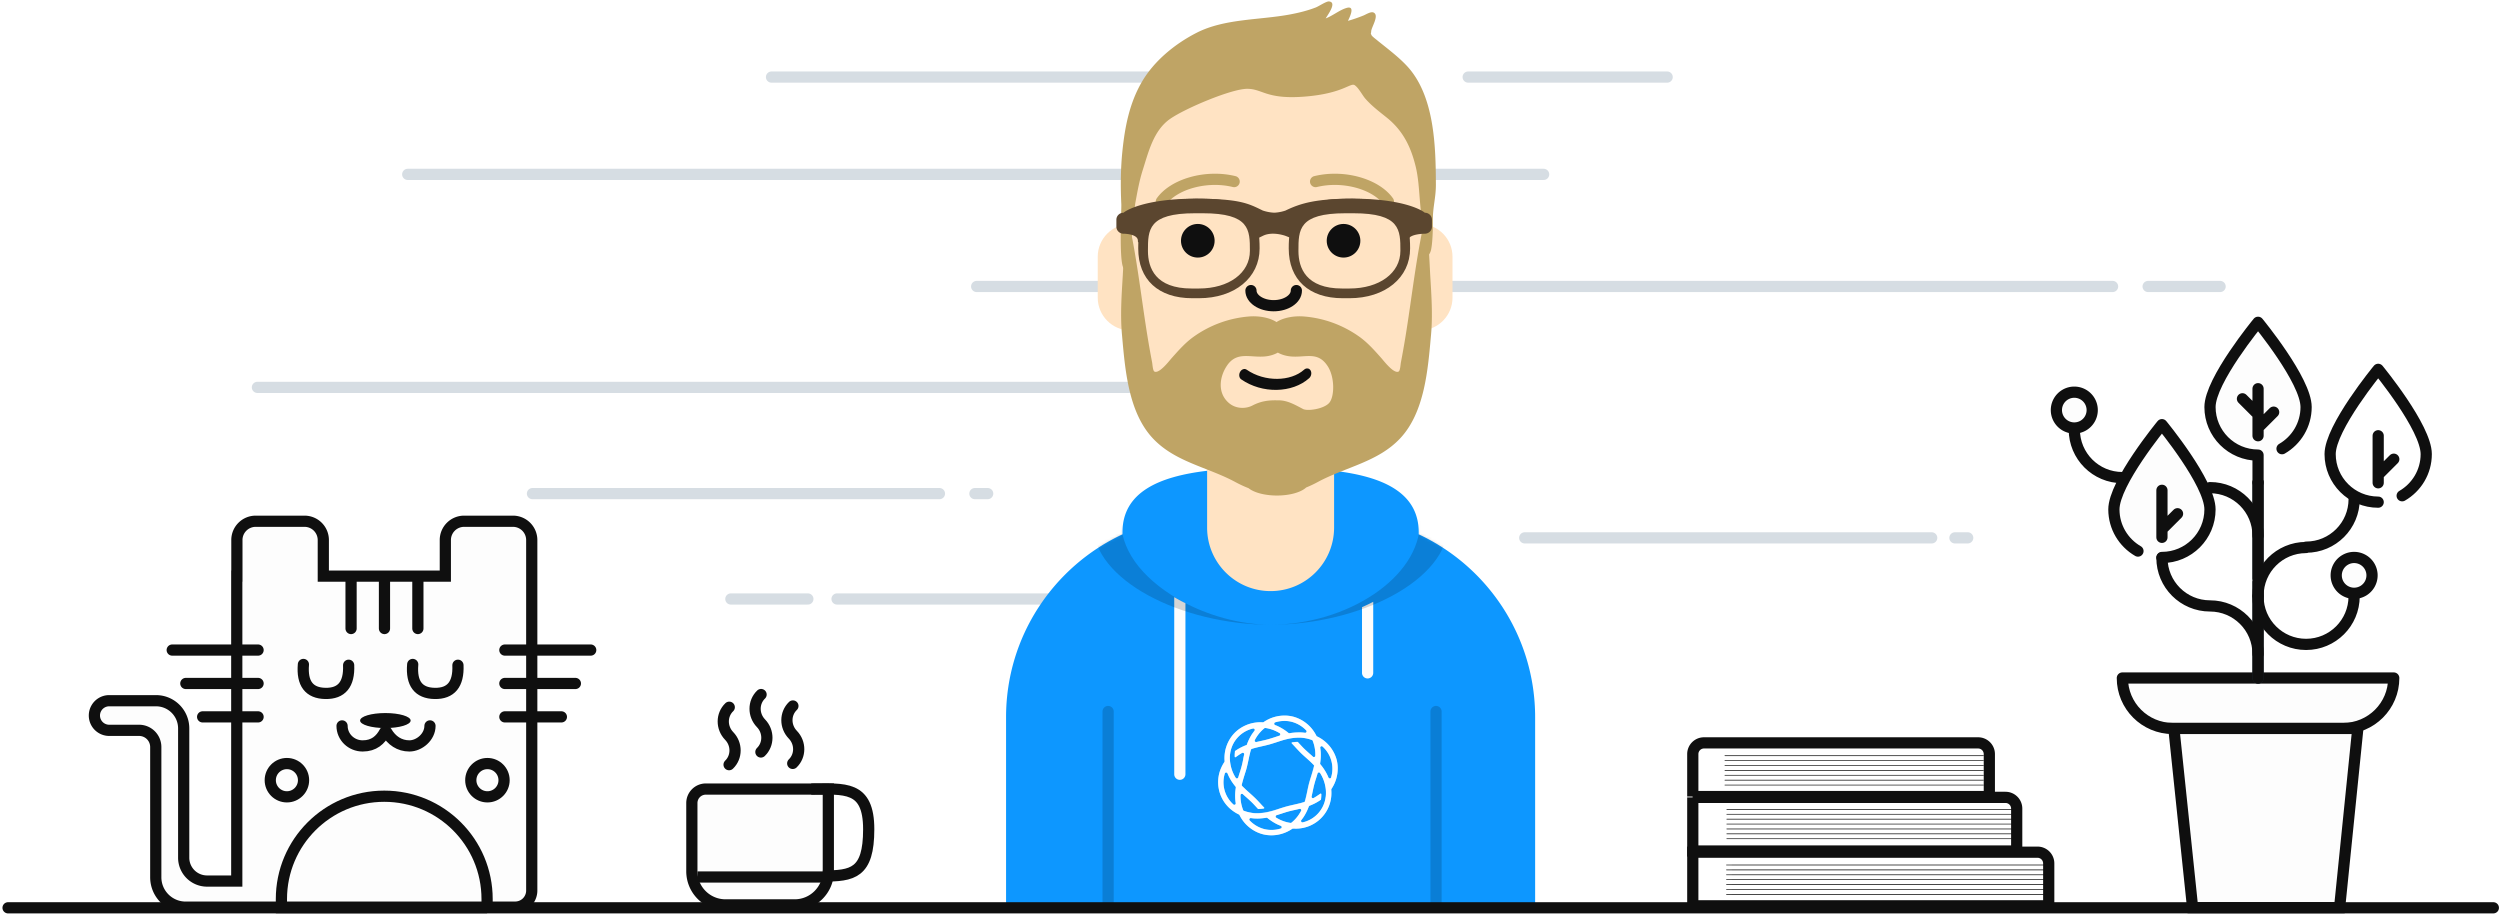 <svg width="892" height="326" viewBox="0 0 892 326" xmlns="http://www.w3.org/2000/svg" xmlns:xlink="http://www.w3.org/1999/xlink">
  <title>
    chapter-iv
  </title>
  <defs>
    <path
      d="M117.757 145.628V213H72.26v-69.2c-15.719-8.487-26.56-24.849-27.239-43.8h-.034c-6.456 0-11.689-5.233-11.689-11.69V73.69c0-6.457 5.233-11.69 11.69-11.69V51.89C44.987 23.233 68.22 0 96.877 0c28.659 0 51.89 23.232 51.89 51.89v10.124c6.188.301 11.112 5.413 11.112 11.675v14.622c0 6.273-4.941 11.392-11.145 11.677-.726 20.424-13.257 37.843-30.978 45.64z"
      id="a"/>
    <path
      d="M72.323.07v20.277C72.323 32.858 82.464 43 94.975 43c12.51 0 22.653-10.142 22.653-22.653V.071c17.084 2.025 30.203 7.592 30.203 22.006 0 .222-.003.444-.009.664 24.539 11.474 41.54 36.381 41.54 65.258v69.42H.588v-69.42c0-28.877 17-53.784 41.54-65.258a23.59 23.59 0 0 1-.01-.664c0-14.414 13.119-19.98 30.204-22.006z"
      id="b"/>
    <path
      d="M74.372 66.248c-1.924 2.173-7.718 3.01-9.316 2.173-2.954-1.545-5.75-3.201-8.998-3.088-3.248-.113-6.063.27-9.052 1.835-2.394 1.253-5.945 1.253-8.448-.92-4.04-3.507-3.362-9.083-.813-13.054 3.626-5.651 8.545-2.918 14.045-3.563 1.496-.175 2.998-.617 4.268-1.34 1.27.723 2.772 1.165 4.268 1.34 5.5.645 9.93-2.088 13.556 3.563 2.548 3.971 2.413 10.882.49 13.054zm34.2-65.957c-3.217 14.075-4.696 28.434-7.029 42.671a337.588 337.588 0 0 1-1.584 8.879c-.118.62-.235 2.923-.81 3.215-1.739.884-5.284-3.818-6.232-4.88-2.38-2.665-4.74-5.355-7.64-7.447a39.471 39.471 0 0 0-19.854-7.32c-2.987-.248-7.024.185-9.839 1.993-2.814-1.808-6.852-2.241-9.838-1.993a39.471 39.471 0 0 0-19.855 7.32c-2.9 2.092-5.26 4.782-7.64 7.447-.948 1.062-4.493 5.764-6.232 4.88-.574-.292-.691-2.595-.81-3.215a337.584 337.584 0 0 1-1.584-8.879C7.292 28.725 5.814 14.366 2.595.292 1.66.291.839 19.038.735 20.785.308 27.88-.188 34.816.446 41.917 1.54 54.167 2.681 69.525 11.451 78.88c7.924 8.452 19.43 10.219 29.354 15.554 1.277.687 2.972 1.535 4.8 2.23 1.925 1.563 5.744 2.628 10.143 2.628 4.614 0 8.59-1.172 10.411-2.862a43.018 43.018 0 0 0 4.205-1.996c9.923-5.336 21.43-7.102 29.354-15.554 8.77-9.354 9.91-24.713 11.004-36.962.635-7.1.138-14.037-.287-21.131C110.33 19.039 109.51.29 108.573.29z"
      id="d"/>
    <filter x="-.9%" y="-2.8%" width="101.8%" height="111.1%" filterUnits="objectBoundingBox" id="e">
      <feOffset dy="2" in="SourceAlpha" result="shadowOffsetOuter1"/>
      <feColorMatrix values="0 0 0 0 0 0 0 0 0 0 0 0 0 0 0 0 0 0 0.2 0" in="shadowOffsetOuter1" result="shadowMatrixOuter1"/>
      <feMerge>
        <feMergeNode in="shadowMatrixOuter1"/>
        <feMergeNode in="SourceGraphic"/>
      </feMerge>
    </filter>
  </defs>
  <g fill="none" fill-rule="evenodd">
    <g stroke-width="4">
      <g stroke="#D6DDE3" stroke-linecap="round">
        <path
          d="M189.98 176.119h145.213M91.844 138.215h386M348.474 102.215H753.77M523.844 27.5h71M275.274 27.5h195.987M766.45 102.215h25.689M347.844 176.119h4.56M298.656 213.715h145.212M260.77 213.715h27.478M544.02 191.908H689.23M697.52 191.908h4.56M145.474 62.215H550.77"/>
      </g>
      <g stroke="#0F0F0F">
        <path d="M283.547 322.866h-24.693c-6.627 0-12-5.372-12-12v-24.333a5 5 0 0 1 5-5h43.693v29.333c0 6.628-5.373 12-12 12z" fill="#FDFDFD"/>
        <path d="M289.45 281.535c11.785 0 20.506-1.436 20.506 14.356s-5.774 16.67-16.363 16.67M248.854 312.905h46.739"/>
        <g stroke-linecap="round" stroke-linejoin="round">
          <path d="M271.487 268.309c2.838-2.741 2.853-7.33.034-10.249M271.556 247.812c-2.838 2.74-2.854 7.329-.035 10.248"/>
        </g>
        <g stroke-linecap="round" stroke-linejoin="round">
          <path d="M260.132 272.835c2.838-2.74 2.854-7.329.035-10.248M260.201 252.339c-2.838 2.74-2.853 7.329-.034 10.248"/>
        </g>
        <g stroke-linecap="round" stroke-linejoin="round">
          <path d="M282.84 272.386c2.839-2.741 2.855-7.33.035-10.249M282.91 251.889c-2.838 2.74-2.854 7.329-.035 10.248"/>
        </g>
      </g>
    </g>
    <path
      d="M762.827 196.347c-5.135-2.962-8.592-8.51-8.592-14.864 0-9.469 17.145-30.242 17.145-30.242s17.146 20.773 17.146 30.242c0 9.47-7.676 17.146-17.146 17.146M814.225 160.099c5.135-2.962 8.592-8.51 8.592-14.863 0-9.47-17.145-30.243-17.145-30.243s-17.146 20.774-17.146 30.243c0 9.47 7.677 17.145 17.146 17.145"
      fill="#FDFDFD"/>
    <path d="M854.088 241.913h-96.833c0 9.944 8.061 18.006 18.006 18.006h60.822c9.944 0 18.005-8.062 18.005-18.006z" stroke="#0F0F0F" stroke-width="4" fill="#FDFDFD" stroke-linecap="round" stroke-linejoin="round"/>
    <path stroke="#0F0F0F" stroke-width="4" fill="#FDFDFD" d="M775.636 259.919l6.69 63.942h52.44l6.508-63.942z"/>
    <path d="M805.672 241.913v-34.291M805.672 206.436v-34.291" stroke="#1D2B36" stroke-width="4" stroke-linecap="round" stroke-linejoin="round"/>
    <path
      d="M805.672 233.34c0-9.469-7.676-17.146-17.146-17.146M822.818 195.352c-9.47 0-17.146 7.677-17.146 17.146M771.38 199.049c0 9.469 7.677 17.146 17.147 17.146M822.818 195.228c9.469 0 17.145-7.676 17.145-17.146M771.38 191.723v-16.788M771.38 188.866l5.567-5.566M848.536 172.264v-16.789M848.536 169.406l5.566-5.566M814.225 160.099c5.135-2.962 8.592-8.51 8.592-14.863 0-9.47-17.145-30.243-17.145-30.243s-17.146 20.774-17.146 30.243c0 9.47 7.677 17.145 17.146 17.145M805.672 162.381v9.763M805.672 155.475v-16.788M805.672 152.618l5.566-5.566M805.672 147.855l-5.566-5.566M805.672 191.13c0-9.468-7.676-17.145-17.146-17.145M740.11 153.26c0 9.47 7.676 17.146 17.145 17.146"
      stroke="#0F0F0F"
      stroke-width="4"
      stroke-linecap="round"
      stroke-linejoin="round"/>
    <path d="M746.5 146.319a6.39 6.39 0 1 0-12.78 0 6.39 6.39 0 0 0 12.78 0zM846.342 205.295a6.39 6.39 0 1 0-12.781 0 6.39 6.39 0 0 0 12.78 0z" stroke="#0F0F0F" stroke-width="4" fill="#FDFDFD" stroke-linecap="round" stroke-linejoin="round"/>
    <path d="M805.66 212.774c0 9.469 7.677 17.146 17.146 17.146M822.806 229.92c9.47 0 17.145-7.677 17.145-17.147" stroke="#0F0F0F" stroke-width="4" stroke-linecap="round" stroke-linejoin="round"/>
    <g stroke="#0F0F0F">
      <g opacity=".15" stroke-linecap="square" stroke-width=".25">
        <path d="M618.018 310.377h113.469M618.018 312.123h113.469M618.018 313.87h113.469M618.018 315.616h113.469M618.018 317.363h113.469M618.018 319.11h113.469M618.018 308.63h113.469"/>
      </g>
      <path d="M603.987 304.06v19.14h127v-15.14a4 4 0 0 0-4-4h-123z" stroke-width="4"/>
      <g stroke-linecap="round" stroke-width=".25">
        <path d="M616.018 310.377h113.469M616.018 312.123h113.469M616.018 313.87h113.469M616.018 315.616h113.469M616.018 317.363h113.469M616.018 319.11h113.469M616.018 308.63h113.469"/>
      </g>
      <path d="M603.987 284.501v19.141H719.56v-15.14a4 4 0 0 0-4-4H603.987z" stroke-width="4"/>
      <g stroke-linecap="round" stroke-width=".25">
        <path d="M616.127 290.531H718.36M616.127 292.278H718.36M616.127 294.024H718.36M616.127 295.77H718.36M616.127 297.517H718.36M616.127 299.264H718.36M616.127 288.785H718.36"/>
      </g>
      <g>
        <path d="M603.987 284.2h105.808v-15.14a4 4 0 0 0-4-4h-97.808a4 4 0 0 0-4 4v15.14z" stroke-width="4"/>
        <g stroke-linecap="round" stroke-width=".25">
          <path d="M615.455 271.377h92.243M615.455 273.124h92.243M615.455 274.87h92.243M615.455 276.617h92.243M615.455 278.363h92.243M615.455 280.11h92.243M615.455 269.631h92.243"/>
        </g>
      </g>
    </g>
    <g>
      <g transform="matrix(-1 0 0 1 211.52 183.979)">
        <path
          d="M127.042 21.583h-.044V8.711a6.708 6.708 0 0 0-6.708-6.709h-17.417a6.708 6.708 0 0 0-6.708 6.709v12.872h-43.54V8.711a6.708 6.708 0 0 0-6.708-6.709H28.5a6.708 6.708 0 0 0-6.708 6.709v125.056a5.917 5.917 0 0 0 5.916 5.917h89.444v.014h28.121c5.891 0 10.667-4.775 10.667-10.666V82.563a5.958 5.958 0 0 1 5.958-5.958h10.657a5.285 5.285 0 1 0 0-10.57h-16.7c-5.454 0-9.875 4.42-9.875 9.874v46.138a8.333 8.333 0 0 1-8.333 8.333h-10.605V21.583z"
          stroke="#0F0F0F"
          stroke-width="4"
          fill="#FDFDFD"/>
        <path d="M37.722 139.868h73.39v-3.064c0-20.266-16.43-36.695-36.695-36.695-20.266 0-36.695 16.429-36.695 36.695v3.064z" stroke="#0F0F0F" stroke-width="4"/>
        <g stroke="#0F0F0F" stroke-linecap="round" stroke-linejoin="round" stroke-width="4">
          <path d="M87.125 53.376c-.274 6.806 2.49 10.158 8.294 10.057 5.803-.101 8.418-3.547 7.845-10.338M48.125 53.376c-.274 6.806 2.49 10.158 8.294 10.057 5.803-.101 8.418-3.547 7.845-10.338"/>
        </g>
        <g stroke="#0F0F0F" stroke-linecap="round" stroke-width="4">
          <path d="M62.422 22.575v17.703M74.34 22.575v17.703M86.26 22.575v17.703"/>
        </g>
        <g stroke="#0F0F0F" stroke-linecap="round" stroke-width="4">
          <path d="M150.076 47.963h-30.64M145.22 59.882h-25.785M139.224 71.802h-19.789"/>
        </g>
        <g stroke="#0F0F0F" stroke-linecap="round" stroke-width="4">
          <path d="M31.391 47.963H.751M31.391 59.882H6.22M31.391 71.802H11.215"/>
        </g>
        <g transform="translate(57.25 69.833)">
          <ellipse fill="#0F0F0F" cx="16.771" cy="3.282" rx="9.018" ry="2.677"/>
          <path d="M.853 5.188c0 3.945 3.827 7.144 7.348 7.144 3.52 0 6.367-1.906 8.2-5.084M32.222 5.188c0 3.945-3.29 7.144-7.348 7.144s-6.369-2.132-7.91-5.004" stroke="#0F0F0F" stroke-width="4" stroke-linecap="round" stroke-linejoin="round"/>
        </g>
        <circle stroke="#0F0F0F" stroke-width="4" cx="109.153" cy="94.396" r="5.938"/>
        <circle stroke="#0F0F0F" stroke-width="4" cx="37.604" cy="94.396" r="5.938"/>
      </g>
    </g>
    <g>
      <g transform="translate(358.375 17.904)">
        <use fill="#FFE3C3" xlink:href="#a"/>
        <g transform="translate(0 150)">
          <mask id="c" fill="#fff">
            <use xlink:href="#b"/>
          </mask>
          <use fill="#0D97FF" xlink:href="#b"/>
          <path d="M64.59 47.332v61.014a2 2 0 1 1-4 0V45.15a62.645 62.645 0 0 0 4 2.182zm67-.51v25.351a2 2 0 0 1-4 0V48.739a66.549 66.549 0 0 0 4-1.918z" fill="#FDFDFD" mask="url(#c)"/>
          <path
            d="M94.98 55c-11.225 0-22.705-3.553-31.045-8.048-12.669-6.827-22.3-17.01-22.3-28.875 0-9.37 5.597-15.003 14.251-18.353C41.55 2.571 31.634 8.243 31.634 19.308 31.634 39.02 63.104 55 94.979 55zM134.072-.276c14.337 2.847 24.253 8.519 24.253 19.584 0 19.71-31.465 35.689-63.337 35.692 26.84-.004 53.335-16.533 53.335-36.923 0-9.37-5.597-15.003-14.25-18.353z"
            fill-opacity=".16"
            fill="#000"
            mask="url(#c)"/>
          <path d="M154 85.965v68.23M37 85.965v68.23" stroke="#0A7ED6" stroke-width="4" stroke-linecap="round"/>
        </g>
        <g fill="#FFF" fill-rule="nonzero">
          <path
            d="M118.483 252.982a12.983 12.983 0 0 0-6.923-8.147.568.568 0 0 1-.26-.27 14.122 14.122 0 0 0-1.182-1.937 13.025 13.025 0 0 0-7.08-4.848 12.334 12.334 0 0 0-3.189-.388 13.23 13.23 0 0 0-5.347 1.182c-.7.323-1.371.706-2.006 1.144a.563.563 0 0 1-.303.09 12.01 12.01 0 0 0-2.292.047c-1.463.159-2.89.566-4.216 1.203-1.31.625-2.501 1.47-3.526 2.496a12.949 12.949 0 0 0-3.597 10.068.589.589 0 0 1-.094.359c-.42.633-.786 1.3-1.097 1.993a12.62 12.62 0 0 0 4.302 15.547c.62.443 1.278.829 1.967 1.153a.597.597 0 0 1 .26.264c.337.679.73 1.327 1.179 1.938a12.923 12.923 0 0 0 3.15 3.039 12.774 12.774 0 0 0 3.93 1.81c1.044.268 2.118.4 3.196.392a13.166 13.166 0 0 0 7.345-2.326.576.576 0 0 1 .303-.086c.303 0 .628.03.995.03a12.671 12.671 0 0 0 12.628-11.574c.062-.757.062-1.518 0-2.275a.56.56 0 0 1 .094-.362 13.17 13.17 0 0 0 2.21-7.35 12.09 12.09 0 0 0-.447-3.192zm-21.873-13.17a11.297 11.297 0 0 1 3.244-.504c.912-.01 1.822.101 2.705.329a10.985 10.985 0 0 1 5.122 3.051.504.504 0 0 1-.359.85.205.205 0 0 1-.077 0c-.473-.07-.95-.116-1.43-.137-.294 0-.614-.026-.985 0a18.97 18.97 0 0 0-3.107.29h-.068a.546.546 0 0 1-.316-.11 17.797 17.797 0 0 0-3.449-2.267 14.156 14.156 0 0 0-1.31-.572.482.482 0 0 1-.316-.482.487.487 0 0 1 .346-.448zm-6.606 5.18a13.175 13.175 0 0 1 2.73-3.055.512.512 0 0 1 .325-.115h.077a13.4 13.4 0 0 1 3.91 1.22c.354.171.725.376 1.143.623.168.104.26.296.235.491a.487.487 0 0 1-.35.427c-.495.154-.965.307-1.425.46l-.188.065c-.99.32-1.707.546-2.429.751-.72.205-1.425.363-2.185.534l-.273.042c-.546.12-1.092.244-1.664.384a.38.38 0 0 1-.116 0 .495.495 0 0 1-.426-.243.504.504 0 0 1 0-.49c.179-.35.4-.73.636-1.093zm-7.448 18.169a18.198 18.198 0 0 0-.196 4.05c.03.427.085.918.162 1.417a.5.5 0 0 1-.107.427.53.53 0 0 1-.38.175.478.478 0 0 1-.34-.133 10.61 10.61 0 0 1-3.052-11.036.504.504 0 0 1 .947-.047c.175.427.376.883.59 1.306a18.236 18.236 0 0 0 2.248 3.38.568.568 0 0 1 .128.46zm1.379-5.335c-.167.53-.333 1.067-.504 1.63a.495.495 0 0 1-.474.363.487.487 0 0 1-.426-.235c-.235-.364-.45-.74-.645-1.126a13.23 13.23 0 0 1-1.301-4.033 11.617 11.617 0 0 1-.103-2.894c0-.196.038-.376.068-.56a10.627 10.627 0 0 1 8.173-8.961.512.512 0 0 1 .12 0c.183.002.35.11.426.277a.49.49 0 0 1-.055.533c-.282.359-.56.747-.854 1.157a17.959 17.959 0 0 0-1.856 3.798.205.205 0 0 1-.124.128 18.352 18.352 0 0 0-3.444 1.707l-.15.103-.132.077-.085.06-.038.025-.064.043-.035.025-.08.052a.162.162 0 0 0-.065.102 1.323 1.323 0 0 0 0 .14v.146c0 .097-.01.193-.03.29-.017.196-.03.394-.042.593-.012.2-.012.403 0 .61v.163a.213.213 0 0 0 .337.175c.256-.18.516-.354.781-.534l.11-.123c.09-.069.18-.133.274-.192l.15-.099c.285-.192.605-.384.96-.58a.53.53 0 0 1 .636.128c.093.121.129.277.098.427-.12.495-.218.973-.316 1.434l-.051.235a42.492 42.492 0 0 1-.55 2.475c-.214.82-.428 1.51-.67 2.287l-.04.154zm1.899 13.683l-.512-.188-.064-.039-.043-.093a13.49 13.49 0 0 1-.943-4.127 12.125 12.125 0 0 1-.03-1.28.495.495 0 0 1 .5-.487.49.49 0 0 1 .337.128 34.3 34.3 0 0 0 1.28 1.143l.098.09c.58.517 1.19 1.071 1.767 1.63.576.56 1.127 1.166 1.745 1.84.163.175.329.35.491.529l.047.051a.064.064 0 0 0 .051 0 14.442 14.442 0 0 0 1.968-.175.213.213 0 0 0 .12-.362c-.427-.427-.82-.854-1.281-1.358l-.2-.183a48.615 48.615 0 0 0-1.61-1.682 47.887 47.887 0 0 0-1.643-1.528l-.303-.273c-.653-.584-1.28-1.13-1.903-1.745-.286-.265-.568-.547-.854-.828a.589.589 0 0 1-.145-.534c.09-.384.184-.764.286-1.13a52.5 52.5 0 0 1 .674-2.263l.137-.452c.243-.79.478-1.536.67-2.305a71.53 71.53 0 0 0 .58-2.56l.077-.376c.141-.653.3-1.395.491-2.164.081-.337.18-.717.299-1.122a.602.602 0 0 1 .397-.401c.333-.103.644-.188.93-.27l.184-.05a76.472 76.472 0 0 1 2.535-.602l.316-.073c.776-.179 1.506-.35 2.236-.55.73-.2 1.536-.465 2.275-.7l.239-.077c.772-.256 1.6-.53 2.48-.79.516-.145.934-.256 1.322-.345.961-.231 1.939-.385 2.924-.461.358-.03.717-.047 1.067-.047h.853c1.414.074 2.807.372 4.127.883a.21.21 0 0 1 .128.12c.536 1.316.857 2.71.952 4.127.026.401.034.824.026 1.28a.5.5 0 0 1-.854.359 34.3 34.3 0 0 0-1.28-1.144l-.214-.192a60.17 60.17 0 0 1-1.651-1.524c-.521-.503-1.05-1.088-1.597-1.673l-.162-.175-.35-.384-.145-.158a.175.175 0 0 0-.128-.047c-.643.016-1.285.074-1.92.175a.218.218 0 0 0-.124.363c.371.389.73.777 1.13 1.2l.33.362c.52.56 1.058 1.14 1.621 1.707.564.568 1.246 1.178 1.87 1.737l.294.256.23.214c.474.427.965.853 1.464 1.348.286.274.61.598.952.96a.235.235 0 0 1 .056.197c-.099.457-.21.9-.33 1.327-.234.875-.477 1.66-.712 2.42l-.055.18c-.256.823-.5 1.604-.713 2.42-.213.814-.376 1.6-.576 2.56l-.103.49c-.14.658-.29 1.34-.465 2.058-.094.392-.213.832-.358 1.318a.226.226 0 0 1-.145.141c-.474.15-.918.278-1.28.38-.905.24-1.76.427-2.527.606l-.124.026c-.798.183-1.626.371-2.441.593-.815.222-1.635.495-2.441.743h-.026l-.401.132c-.679.222-1.379.452-2.134.67h-.051c-.299.09-.756.218-1.28.337-.96.228-1.936.382-2.92.461-.354.03-.717.047-1.067.047h-.853l-.542-.038-.478-.056h-.145l-.33-.064a.427.427 0 0 1-.08 0c-.128 0-.256-.047-.376-.077a9.486 9.486 0 0 1-.708-.158c-.23-.06-.602-.192-.943-.298h.004zm12.756 6.184a11.28 11.28 0 0 1-3.243.508 10.571 10.571 0 0 1-2.71-.33 10.99 10.99 0 0 1-5.122-3.055.495.495 0 0 1-.098-.538c.08-.182.258-.3.457-.303h.081c.465.069.947.12 1.421.146.329 0 .666.025 1.003 0a18.86 18.86 0 0 0 3.081-.295h.086c.11 0 .218.036.307.102 1.062.871 2.22 1.62 3.449 2.233.426.196.853.388 1.31.563.2.077.33.272.324.486a.5.5 0 0 1-.35.483h.004zm6.603-5.177a13.064 13.064 0 0 1-2.727 3.051.478.478 0 0 1-.316.12h-.081a13.06 13.06 0 0 1-3.914-1.217c-.401-.196-.785-.426-1.144-.623a.508.508 0 0 1 .116-.913c.426-.132.853-.265 1.28-.427l.354-.11c.854-.278 1.626-.534 2.42-.76.7-.192 1.417-.359 2.172-.525l.303-.073c.538-.12 1.084-.243 1.652-.38a.572.572 0 0 1 .12 0 .487.487 0 0 1 .426.244.504.504 0 0 1 0 .486c-.209.393-.435.773-.666 1.127h.005zm9.521-6.534c0 .192-.038.38-.072.563a10.618 10.618 0 0 1-8.169 8.963.5.5 0 0 1-.115 0 .504.504 0 0 1-.393-.816c.29-.362.568-.75.832-1.156a18.467 18.467 0 0 0 1.801-3.645.597.597 0 0 1 .342-.341 17.827 17.827 0 0 0 3.337-1.682l.15-.098.158-.102.085-.06.038-.026.098-.068.094-.064a.098.098 0 0 0 .03-.03.96.96 0 0 0 .026-.107c.082-.622.12-1.25.115-1.877a.213.213 0 0 0-.337-.175c-.427.285-.82.559-1.28.853-.33.222-.705.452-1.114.679a.5.5 0 0 1-.636-.124.525.525 0 0 1-.098-.427c.106-.427.192-.853.277-1.28l.09-.393c.145-.742.328-1.622.55-2.484.2-.764.427-1.536.674-2.283l.043-.137c.167-.529.329-1.07.495-1.638a.5.5 0 0 1 .482-.359c.172.003.331.089.427.23.256.427.465.782.64 1.132a13.354 13.354 0 0 1 1.328 4.05c.157.959.192 1.934.102 2.902zm1.844-6.521a.5.5 0 0 1-.943.038c-.175-.427-.376-.88-.59-1.28a18.544 18.544 0 0 0-2.257-3.385.576.576 0 0 1-.124-.46c.217-1.34.285-2.697.2-4.05a18.13 18.13 0 0 0-.166-1.422.495.495 0 0 1 .495-.576.482.482 0 0 1 .338.128 10.64 10.64 0 0 1 3.047 11.007z"
            opacity=".48"/>
          <path
            d="M118.504 253.008a12.983 12.983 0 0 0-4.98-7 12.663 12.663 0 0 0-1.964-1.148.568.568 0 0 1-.26-.268 14.122 14.122 0 0 0-1.182-1.938 13.025 13.025 0 0 0-7.08-4.848 12.334 12.334 0 0 0-3.189-.389 13.23 13.23 0 0 0-5.347 1.183c-.7.323-1.371.705-2.006 1.143a.563.563 0 0 1-.303.09 12.014 12.014 0 0 0-2.292.047c-1.462.16-2.886.567-4.212 1.203a12.74 12.74 0 0 0-3.525 2.497 12.949 12.949 0 0 0-3.602 10.068.589.589 0 0 1-.094.358c-.42.634-.786 1.3-1.097 1.993a12.62 12.62 0 0 0 4.302 15.548c.62.443 1.278.828 1.967 1.152a.597.597 0 0 1 .26.265c.337.679.73 1.327 1.179 1.938a12.923 12.923 0 0 0 3.15 3.038 12.774 12.774 0 0 0 3.93 1.81c1.044.269 2.118.401 3.196.392a13.166 13.166 0 0 0 7.345-2.326.576.576 0 0 1 .303-.085c.303 0 .628.03.995.03a12.671 12.671 0 0 0 12.628-11.574c.062-.757.062-1.518 0-2.275a.56.56 0 0 1 .094-.363c.42-.63.785-1.296 1.093-1.989a13.17 13.17 0 0 0 1.118-5.36 12.09 12.09 0 0 0-.427-3.192zm-21.894-13.17a11.297 11.297 0 0 1 3.244-.504c.912-.01 1.822.1 2.705.328a10.985 10.985 0 0 1 5.122 3.052.504.504 0 0 1-.359.849.21.21 0 0 1-.077 0 14.28 14.28 0 0 0-1.43-.137c-.294 0-.614-.025-.985 0a18.966 18.966 0 0 0-3.107.29h-.068a.546.546 0 0 1-.316-.11 17.797 17.797 0 0 0-3.444-2.224 14.16 14.16 0 0 0-1.31-.572.482.482 0 0 1-.316-.482.487.487 0 0 1 .341-.49zm-6.606 5.18a13.179 13.179 0 0 1 2.73-3.055.512.512 0 0 1 .325-.116h.077a13.4 13.4 0 0 1 3.91 1.22c.354.172.725.377 1.143.624.168.104.26.295.235.49a.487.487 0 0 1-.35.428c-.495.153-.965.307-1.425.46l-.188.065c-.99.32-1.707.546-2.429.75-.72.206-1.425.363-2.185.534l-.273.064c-.546.12-1.092.243-1.664.384a.376.376 0 0 1-.116 0 .495.495 0 0 1-.426-.243.504.504 0 0 1 0-.49c.179-.372.4-.752.636-1.115zm-7.448 18.168a18.198 18.198 0 0 0-.196 4.05c.03.427.085.918.162 1.417a.5.5 0 0 1-.107.427.53.53 0 0 1-.38.175.478.478 0 0 1-.34-.132 10.61 10.61 0 0 1-3.052-11.037.504.504 0 0 1 .947-.047c.175.427.376.884.59 1.306a18.236 18.236 0 0 0 2.248 3.38.568.568 0 0 1 .128.461zm1.379-5.334c-.167.529-.333 1.067-.504 1.63a.495.495 0 0 1-.474.363.487.487 0 0 1-.426-.235c-.235-.364-.45-.74-.645-1.127a13.23 13.23 0 0 1-1.28-4.033 11.617 11.617 0 0 1-.128-2.893c0-.197.038-.376.068-.56a10.627 10.627 0 0 1 8.173-8.962.512.512 0 0 1 .12 0c.183.003.35.11.426.278a.49.49 0 0 1-.055.533c-.282.359-.56.747-.854 1.157A17.959 17.959 0 0 0 86.5 247.8a.205.205 0 0 1-.124.128 18.352 18.352 0 0 0-3.444 1.707c-.192.124-.376.252-.564.38a.32.32 0 0 0-.145.311c0 .133-.021.265-.034.397-.013.133-.03.397-.038.594-.009.196 0 .426 0 .606v.166a.213.213 0 0 0 .337.175c.256-.18.516-.354.781-.533l.154-.107c.09-.068.179-.132.273-.192l.15-.098c.285-.192.605-.384.96-.58a.53.53 0 0 1 .635.127c.094.121.13.277.098.427-.12.495-.217.973-.315 1.434l-.009.205a42.491 42.491 0 0 1-.55 2.475c-.214.82-.427 1.511-.67 2.288l-.06.14zm1.899 13.682l-.512-.188-.064-.038-.043-.073a13.49 13.49 0 0 1-.943-4.126 12.133 12.133 0 0 1-.03-1.28.495.495 0 0 1 .5-.487.49.49 0 0 1 .337.128 34.3 34.3 0 0 0 1.28 1.143l.098.09c.58.516 1.19 1.071 1.767 1.63.576.56 1.127 1.165 1.745 1.84.163.175.329.35.491.529l.047.051c.016.01.036.01.051 0a14.447 14.447 0 0 0 1.968-.175.213.213 0 0 0 .12-.363c-.427-.426-.82-.853-1.281-1.357l-.2-.23a48.615 48.615 0 0 0-1.61-1.682 47.887 47.887 0 0 0-1.643-1.528l-.303-.273c-.653-.584-1.28-1.13-1.903-1.745-.286-.265-.568-.547-.854-.828a.589.589 0 0 1-.145-.534c.09-.384.184-.764.286-1.13a52.5 52.5 0 0 1 .674-2.263l.137-.452c.265-.781.5-1.515.691-2.296.192-.781.389-1.647.58-2.56l.078-.376c.14-.653.298-1.396.49-2.164.082-.337.18-.717.3-1.122a.602.602 0 0 1 .396-.402c.333-.106.645-.192.93-.277l.184-.051a76.472 76.472 0 0 1 2.535-.602l.316-.073c.777-.179 1.506-.35 2.236-.55.73-.2 1.537-.465 2.275-.7l.239-.077c.772-.256 1.6-.53 2.48-.79.516-.145.934-.256 1.323-.345.96-.231 1.938-.385 2.923-.461.359-.03.717-.047 1.067-.047h.854c1.413.074 2.806.372 4.127.883a.21.21 0 0 1 .128.12 13.311 13.311 0 0 1 .977 5.407.5.5 0 0 1-.854.359 34.3 34.3 0 0 0-1.28-1.144l-.213-.192a60.17 60.17 0 0 1-1.652-1.524c-.52-.503-1.05-1.088-1.596-1.673l-.162-.175-.35-.384-.094-.115a.175.175 0 0 0-.128-.047 14.34 14.34 0 0 0-1.92.175.218.218 0 0 0-.125.363c.372.388.73.777 1.131 1.2l.329.362c.52.559 1.058 1.14 1.622 1.707.563.568 1.246 1.178 1.87 1.737l.294.256.23.213c.474.427.965.854 1.464 1.349.286.273.61.598.952.96a.235.235 0 0 1 .055.197c-.098.456-.209.9-.329 1.327a79.91 79.91 0 0 1-.712 2.42l-.056.179c-.256.824-.5 1.605-.712 2.42-.214.815-.376 1.6-.577 2.56l-.102.491c-.14.658-.29 1.34-.465 2.057-.094.393-.214.833-.359 1.32a.226.226 0 0 1-.145.14c-.474.15-.917.277-1.28.38-.905.239-1.759.427-2.527.606l-.123.025c-.799.184-1.627.372-2.442.594-.815.222-1.634.495-2.44.742l-.026.022-.402.132c-.678.222-1.378.452-2.134.67h-.05c-.3.09-.756.218-1.281.337-.96.228-1.936.382-2.92.461-.353.03-.716.047-1.066.047h-.854l-.542-.038-.478-.056-.145-.021-.401-.107a.427.427 0 0 1-.081 0c-.128 0-.256-.047-.376-.077a9.486 9.486 0 0 1-.708-.158 10.212 10.212 0 0 1-.943-.273h.004zm12.756 6.184a11.28 11.28 0 0 1-3.243.508 10.571 10.571 0 0 1-2.71-.328 10.99 10.99 0 0 1-5.122-3.056.495.495 0 0 1-.098-.538c.08-.182.258-.3.457-.303h.081c.465.068.947.12 1.421.145.329 0 .666.026 1.003.021a18.86 18.86 0 0 0 3.081-.294h.086c.11 0 .218.036.307.102 1.062.871 2.22 1.62 3.449 2.232.426.197.853.389 1.31.564.2.077.33.272.324.486a.5.5 0 0 1-.35.461h.004zm6.603-5.177a13.064 13.064 0 0 1-2.727 3.052.478.478 0 0 1-.316.12h-.081a13.06 13.06 0 0 1-3.914-1.217c-.401-.196-.785-.427-1.144-.623a.508.508 0 0 1 .116-.913c.426-.133.853-.265 1.28-.406l.354-.11c.854-.278 1.626-.534 2.42-.76.7-.192 1.417-.359 2.172-.525l.303-.073c.538-.12 1.084-.243 1.652-.38a.568.568 0 0 1 .12 0 .487.487 0 0 1 .426.244.504.504 0 0 1 0 .486c-.209.371-.435.751-.666 1.105h.005zm7.763-5.091a.504.504 0 0 0 0-.103c.082-.622.12-1.25.115-1.877a.213.213 0 0 0-.337-.175c-.427.286-.82.559-1.28.853-.33.222-.705.453-1.114.679a.5.5 0 0 1-.636-.124.525.525 0 0 1-.098-.427c.106-.427.192-.853.277-1.28l.09-.393c.145-.742.328-1.621.55-2.484.2-.764.427-1.536.674-2.283l.043-.136c.167-.53.329-1.072.495-1.64a.5.5 0 0 1 .482-.358c.172.003.331.089.427.23.256.427.465.782.64 1.132a13.354 13.354 0 0 1 1.28 4.033c.158.956.192 1.928.103 2.893 0 .192-.038.38-.072.564a10.618 10.618 0 0 1-8.169 8.962.5.5 0 0 1-.115 0 .482.482 0 0 1-.427-.282.487.487 0 0 1 .056-.533c.29-.363.567-.751.853-1.157a18.467 18.467 0 0 0 1.801-3.644.597.597 0 0 1 .342-.342 17.822 17.822 0 0 0 3.337-1.681l.508-.337a.452.452 0 0 0 .14-.103l.035.013zm3.619-7.964a.5.5 0 0 1-.943.039c-.175-.427-.376-.88-.59-1.28a18.544 18.544 0 0 0-2.257-3.385.576.576 0 0 1-.124-.461 18.27 18.27 0 0 0 .2-4.05 18.13 18.13 0 0 0-.166-1.421.495.495 0 0 1 .496-.577.482.482 0 0 1 .337.129 10.64 10.64 0 0 1 3.03 11.006h.017z"/>
        </g>
        <path d="M87.964 85.771c0 2.983 3.627 5.401 8.102 5.401 4.474 0 8.101-2.418 8.101-5.4" stroke="#0F0F0F" stroke-linecap="round" stroke-width="4"/>
        <g transform="translate(63 62)" fill="#0F0F0F">
          <circle cx="6" cy="6" r="6"/>
          <circle cx="58" cy="6" r="6"/>
        </g>
        <g fill-rule="nonzero">
          <path d="M57.63 55.159c3.915-5.51 14.648-8.598 23.893-6.328a2 2 0 0 0 .954-3.884c-10.737-2.637-23.165.94-28.107 7.894a2 2 0 0 0 3.26 2.318z" fill="#BFA465"/>
          <path d="M106.923 114c-4.74 4.252-14.024 4.483-20.497-.007-.75-.52-1.794-.17-2.33.784-.536.954-.361 2.15.39 2.67 7.517 5.215 18.266 4.947 24.25-.421.775-.695.997-1.936.496-2.772-.5-.835-1.535-.95-2.31-.254z" fill="#0F0F0F"/>
          <path d="M135.37 55.159c-3.915-5.51-14.648-8.598-23.893-6.328a2 2 0 0 1-.954-3.884c10.737-2.637 23.165.94 28.108 7.894a2 2 0 0 1-3.26 2.318z" fill="#BFA465"/>
        </g>
      </g>
      <use fill="#BFA465" xlink:href="#d" transform="translate(399.875 77.513)"/>
      <path
        d="M501.9 23.432c-2.651-2.82-5.73-5.214-8.725-7.614-.66-.53-1.332-1.046-1.978-1.595-.147-.125-1.651-1.246-1.831-1.659-.433-.992-.182-.22-.123-1.404.076-1.498 3.011-5.73.82-6.7-.963-.426-2.681.71-3.606 1.084a55.605 55.605 0 0 1-5.506 1.9c.895-1.856 2.602-5.573-.606-4.578-2.5.775-4.83 2.767-7.341 3.705.83-1.418 4.154-5.812 1.151-6.057-.935-.077-3.654 1.748-4.66 2.137-3.014 1.166-6.093 1.92-9.257 2.513-10.76 2.018-23.342 1.443-33.297 6.54-7.675 3.931-15.253 10.03-19.686 17.795-4.273 7.485-5.872 15.677-6.766 24.254-.656 6.294-.71 12.8-.403 19.118.1 2.07-1.2 25.756 1.69 22.866 1.439-1.44 2.952-21.397 3.315-23.365.721-3.915 1.416-7.848 2.619-11.638 2.12-6.679 3.899-14.29 9.901-18.393 5.592-3.821 21.85-10.649 27.38-10.649 5.53 0 6.791 3.85 20.444 2.784 13.654-1.067 16.385-5.024 17.881-4.098 1.37.848 2.791 3.615 3.774 4.748 2.323 2.679 5.092 4.725 7.808 6.92 5.664 4.58 8.523 10.332 10.243 17.489 1.714 7.13 1 15.266 3.122 22.282.373 1.234-.793 7.437.585 9.65.085.136 1.376-.309 1.802-2.562.685-3.625.59-9.884.59-10.574 0-4.52 1.1-7.911 1.086-12.46-.054-13.832-.484-31.869-10.425-42.44z"
        fill="#BFA465"/>
      <g filter="url(#e)" transform="translate(398.326 68.894)" fill="#5B462F" fill-rule="nonzero">
        <path
          d="M29.447 35.51H27.06c-12.063 0-19.264-6.638-19.264-17.755C7.795 8.771 9.369 0 28.175 0h2.546C49.526 0 51.1 8.771 51.1 17.755c0 10.453-8.903 17.755-21.653 17.755zM28.05 5.197c-16.79 0-16.79 5.925-16.79 13.425 0 6.124 2.7 13.424 15.565 13.424h2.623c10.71 0 18.188-5.52 18.188-13.424 0-7.5 0-13.425-16.79-13.425H28.05zM83.146 35.51h-2.389c-12.063 0-19.264-6.638-19.264-17.755C61.493 8.771 63.067 0 81.873 0h2.546c18.805 0 20.379 8.771 20.379 17.755 0 10.453-8.902 17.755-21.652 17.755zM81.747 5.197c-16.79 0-16.79 5.925-16.79 13.425 0 6.124 2.702 13.424 15.565 13.424h2.624c10.709 0 18.188-5.52 18.188-13.424 0-7.5 0-13.425-16.79-13.425h-2.797z"/>
        <path
          d="M2.559 4.999C3.158 4.414 9.709 0 28.149 0c15.46 0 18.733 1.605 23.687 4.029l.363.179c.344.122 2.106.72 4.166.786 1.877-.08 3.482-.59 3.952-.753C65.97 1.491 71.507 0 84.445 0c18.44 0 24.99 4.414 25.589 4.999 1.415 0 2.559 1.117 2.559 2.5v2.498c0 1.383-1.144 2.5-2.559 2.5 0 0-5.977 0-5.977 2.5 0 2.499-1.7-3.617-1.7-5V7.563c-3.12-1.194-8.707-3.418-17.912-3.418-10.256 0-15.364 1.819-19.745 3.625l.049.118-.003 1.72-1.92 4.634-2.372-.938a11.289 11.289 0 0 0-1.303-.39c-1.766-.436-3.583-.569-5.19-.24a6.855 6.855 0 0 0-1.637.549l-2.289 1.118-2.29-4.47.102-1.988.07-.169c-3.779-1.76-7.263-3.569-19.769-3.569-9.205 0-14.79 2.223-17.912 3.417v2.435c0 1.383-2.56 7.499-2.56 5 0-2.5-5.117-2.5-5.117-2.5C1.146 12.497 0 11.38 0 9.997V7.498c0-1.382 1.146-2.5 2.559-2.5z"/>
      </g>
    </g>
    <g stroke="#0F0F0F" stroke-linecap="round" stroke-linejoin="round" stroke-width="4">
      <path
        d="M805.672 241.913v-34.291M805.672 206.436v-34.291M762.827 196.622c-5.135-2.962-8.592-8.51-8.592-14.863 0-9.47 17.145-30.243 17.145-30.243s17.146 20.774 17.146 30.243c0 9.47-7.676 17.145-17.146 17.145M857.089 176.887c5.135-2.962 8.592-8.51 8.592-14.863 0-9.47-17.145-30.243-17.145-30.243s-17.146 20.774-17.146 30.243c0 9.47 7.676 17.146 17.146 17.146"/>
    </g>
    <g stroke="#0F0F0F" stroke-linecap="round" stroke-width="4">
      <path d="M2.875 323.904h886.75"/>
    </g>
  </g>
</svg>